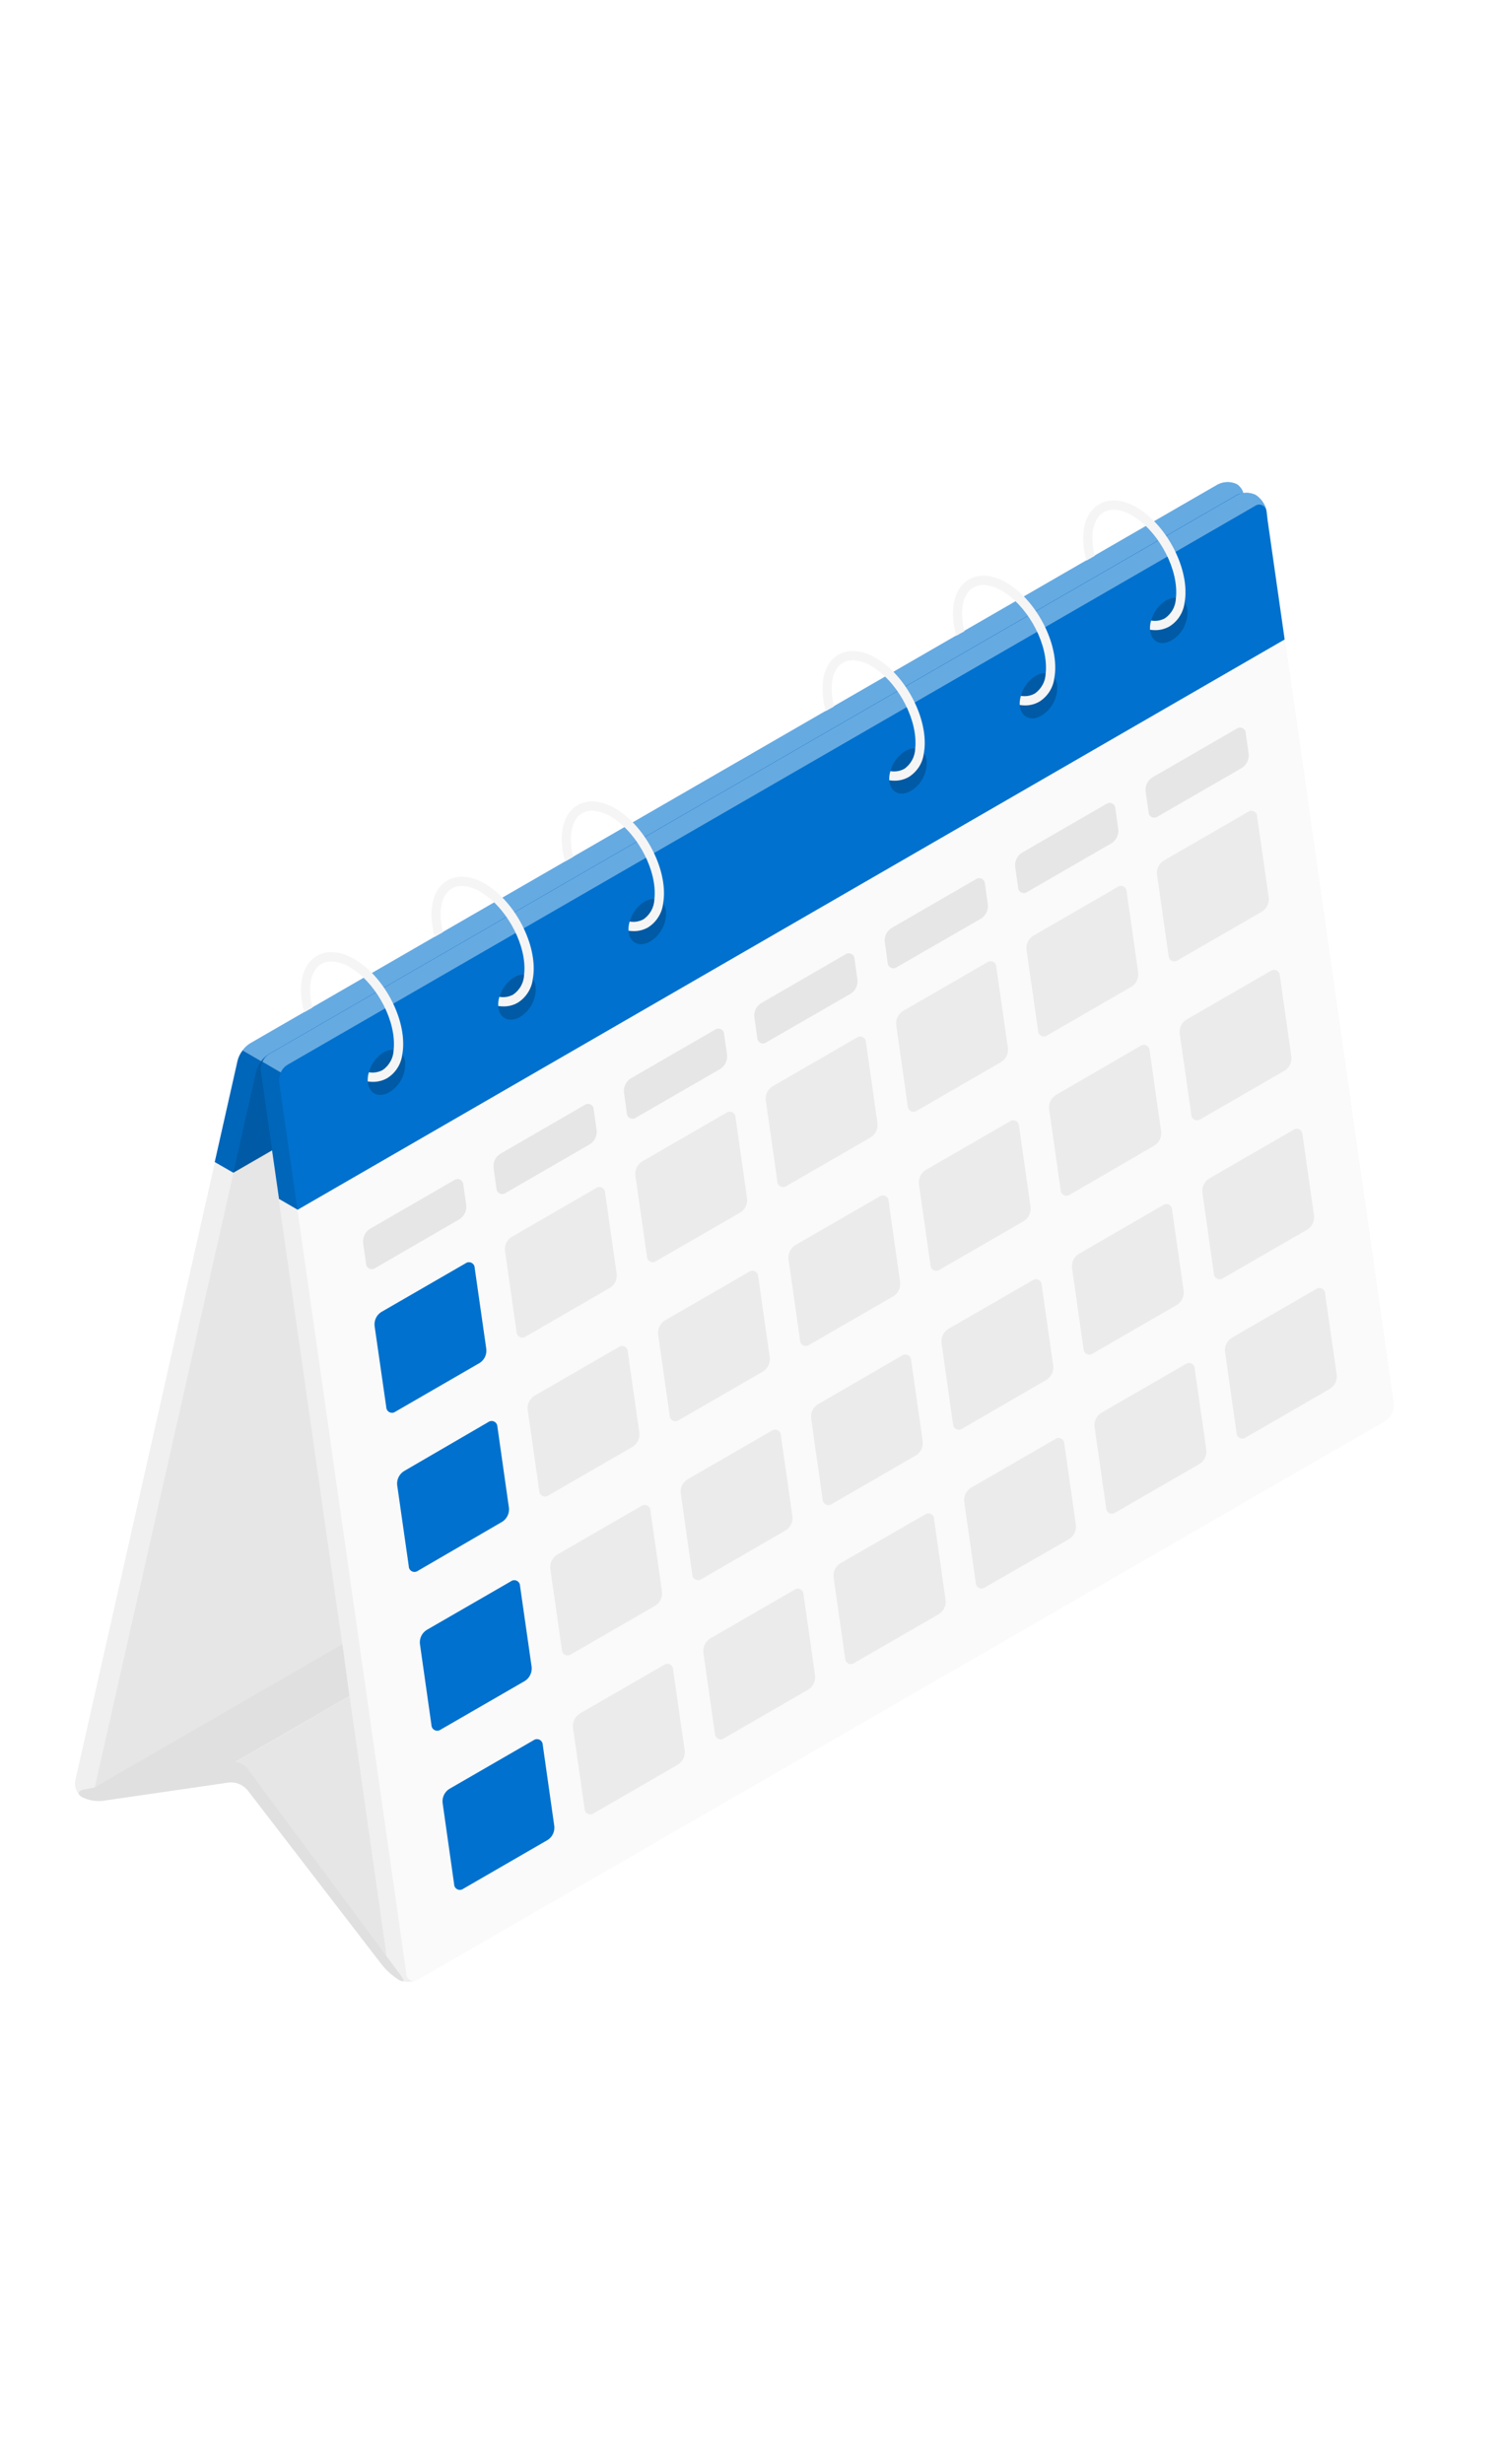 <svg width="56" height="92" viewBox="0 0 40 44" fill="none" xmlns="http://www.w3.org/2000/svg">
<g filter="url(#filter0_d_976_5820)">
<path d="M2.19 35.068C2.119 35.021 2.064 34.954 2.032 34.875C2 34.797 1.992 34.71 2.009 34.627L6.348 15.424C6.4 15.239 6.518 15.078 6.679 14.973L32.496 0.07C32.575 0.028 32.663 0.005 32.752 0.004C32.841 0.002 32.93 0.022 33.01 0.061C33.08 0.109 33.133 0.176 33.165 0.254C33.197 0.332 33.205 0.418 33.188 0.5L28.848 19.703C28.795 19.889 28.677 20.049 28.515 20.154L2.704 35.057C2.625 35.099 2.537 35.123 2.448 35.124C2.359 35.126 2.27 35.107 2.19 35.068Z" fill="#F0F0F0"/>
<path d="M6.844 15.707L2.506 34.916C2.469 35.08 2.557 35.147 2.704 35.062L28.521 20.159C28.683 20.054 28.801 19.894 28.854 19.708L33.188 0.499C33.224 0.334 33.136 0.269 32.989 0.353L7.172 15.256C7.012 15.362 6.896 15.522 6.844 15.707Z" fill="#E6E6E6"/>
<path d="M33.502 0.342C33.421 0.303 33.333 0.284 33.244 0.285C33.154 0.287 33.067 0.31 32.988 0.352L7.171 15.255C7.096 15.303 7.036 15.371 6.997 15.451C6.958 15.531 6.941 15.621 6.949 15.71L10.347 39.495C10.364 39.585 10.398 39.671 10.448 39.747C10.498 39.824 10.563 39.89 10.639 39.941C10.72 39.98 10.808 40 10.897 39.998C10.986 39.996 11.074 39.974 11.152 39.931L36.964 25.032C37.039 24.983 37.1 24.915 37.139 24.835C37.178 24.754 37.194 24.665 37.186 24.576L33.799 0.788C33.782 0.698 33.747 0.612 33.696 0.535C33.645 0.458 33.579 0.393 33.502 0.342Z" fill="#F0F0F0"/>
<path d="M7.451 16L10.844 39.785C10.845 39.82 10.855 39.855 10.874 39.885C10.894 39.915 10.921 39.939 10.953 39.954C10.985 39.969 11.02 39.976 11.055 39.972C11.091 39.969 11.124 39.956 11.152 39.934L36.965 25.035C37.04 24.986 37.1 24.918 37.139 24.837C37.178 24.757 37.194 24.668 37.186 24.578L33.799 0.791C33.799 0.756 33.789 0.721 33.77 0.691C33.751 0.661 33.724 0.637 33.691 0.621C33.66 0.605 33.624 0.599 33.589 0.602C33.553 0.606 33.519 0.619 33.491 0.641L7.674 15.544C7.599 15.592 7.538 15.66 7.499 15.741C7.46 15.821 7.443 15.911 7.451 16Z" fill="#FAFAFA"/>
<path d="M2.529 34.809L9.136 30.992L9.328 32.375L6.298 34.124C6.298 34.124 5.491 34.411 5.17 34.492C4.85 34.572 2.529 34.809 2.529 34.809Z" fill="#E0E0E0"/>
<path d="M9.331 32.375L10.322 39.325L6.302 34.125L9.331 32.375Z" fill="#E6E6E6"/>
<path d="M10.204 39.559L6.601 34.879C6.541 34.809 6.465 34.755 6.38 34.72C6.295 34.686 6.203 34.672 6.111 34.68L2.742 35.169C2.552 35.19 2.36 35.155 2.19 35.069C2.053 34.991 2.076 34.9 2.241 34.868L6.114 34.123C6.205 34.109 6.297 34.12 6.383 34.152C6.469 34.185 6.545 34.239 6.603 34.31L10.706 39.841C10.806 39.977 10.777 40.022 10.64 39.942C10.475 39.839 10.328 39.71 10.204 39.559Z" fill="#E0E0E0"/>
<path d="M33.194 0.404C33.193 0.335 33.176 0.267 33.143 0.206C33.11 0.146 33.063 0.094 33.005 0.056C32.925 0.018 32.836 -0.002 32.747 0C32.658 0.002 32.57 0.024 32.491 0.066L6.674 14.969C6.595 15.018 6.527 15.082 6.472 15.157C6.412 15.235 6.367 15.325 6.341 15.42L5.73 18.133L6.226 18.418L32.576 3.209L33.188 0.498C33.193 0.467 33.196 0.435 33.195 0.404H33.194Z" fill="#0071CE"/>
<path opacity="0.2" d="M33.188 0.499C33.224 0.334 33.136 0.269 32.989 0.353L7.172 15.256C7.011 15.361 6.893 15.521 6.841 15.707L6.229 18.419L32.576 3.21L33.188 0.499Z" fill="black"/>
<path opacity="0.1" d="M6.974 15.444C6.913 15.521 6.869 15.61 6.844 15.706L6.232 18.418L5.735 18.132L6.347 15.419C6.373 15.324 6.418 15.234 6.478 15.156L6.974 15.444Z" fill="black"/>
<path opacity="0.4" d="M33.193 0.404C33.181 0.312 33.102 0.281 32.988 0.353L7.171 15.255C7.092 15.304 7.023 15.369 6.969 15.445L6.472 15.157C6.527 15.082 6.595 15.018 6.674 14.969L32.491 0.066C32.57 0.024 32.658 0.002 32.747 0C32.836 -0.002 32.925 0.018 33.005 0.056C33.063 0.094 33.11 0.146 33.143 0.206C33.176 0.267 33.193 0.335 33.193 0.404Z" fill="white"/>
<path d="M33.825 1.016L33.799 0.788C33.797 0.777 33.795 0.766 33.792 0.755C33.792 0.752 33.792 0.749 33.792 0.746C33.75 0.581 33.65 0.437 33.509 0.342C33.429 0.303 33.34 0.284 33.251 0.285C33.162 0.287 33.074 0.31 32.995 0.352L7.178 15.255C7.1 15.303 7.038 15.374 7.001 15.458C6.963 15.536 6.947 15.623 6.957 15.71L7.446 19.117L7.943 19.405L34.28 4.197L33.825 1.016Z" fill="#0071CE"/>
<path opacity="0.1" d="M7.938 19.404L7.441 19.117L6.952 15.709C6.942 15.623 6.958 15.535 6.996 15.457L7.494 15.743C7.455 15.821 7.439 15.909 7.448 15.995L7.938 19.404Z" fill="black"/>
<path opacity="0.4" d="M33.785 0.746C33.778 0.715 33.763 0.686 33.742 0.663C33.721 0.639 33.694 0.621 33.665 0.61C33.635 0.599 33.603 0.596 33.572 0.601C33.541 0.606 33.511 0.619 33.486 0.638L7.669 15.541C7.59 15.589 7.529 15.66 7.492 15.744L7.003 15.458C7.041 15.374 7.103 15.303 7.181 15.253L32.998 0.352C33.077 0.31 33.164 0.287 33.254 0.285C33.343 0.284 33.431 0.303 33.512 0.342C33.649 0.439 33.746 0.582 33.785 0.746Z" fill="white"/>
<path d="M14.791 35.842L14.483 33.675C14.482 33.647 14.474 33.619 14.459 33.596C14.444 33.572 14.423 33.552 14.398 33.54C14.372 33.527 14.344 33.522 14.316 33.524C14.288 33.526 14.261 33.536 14.238 33.553L11.988 34.852C11.927 34.891 11.879 34.946 11.847 35.011C11.816 35.075 11.803 35.148 11.81 35.219L12.118 37.391C12.118 37.419 12.126 37.447 12.14 37.471C12.155 37.496 12.177 37.515 12.202 37.528C12.227 37.541 12.256 37.546 12.284 37.544C12.312 37.541 12.34 37.531 12.362 37.514L14.612 36.214C14.674 36.175 14.724 36.12 14.755 36.054C14.787 35.988 14.799 35.915 14.791 35.842Z" fill="#0071CE"/>
<path d="M18.271 33.834L17.961 31.669C17.961 31.64 17.953 31.612 17.938 31.588C17.924 31.564 17.902 31.544 17.877 31.532C17.851 31.519 17.823 31.514 17.795 31.516C17.766 31.519 17.739 31.529 17.717 31.546L15.466 32.844C15.406 32.883 15.357 32.938 15.326 33.003C15.295 33.068 15.282 33.14 15.289 33.212L15.599 35.378C15.599 35.407 15.607 35.435 15.621 35.459C15.636 35.483 15.658 35.502 15.683 35.515C15.709 35.528 15.737 35.533 15.765 35.531C15.794 35.528 15.821 35.518 15.843 35.501L18.093 34.201C18.154 34.163 18.203 34.108 18.234 34.043C18.266 33.978 18.278 33.906 18.271 33.834Z" fill="#EBEBEB"/>
<path d="M21.751 31.83L21.441 29.665C21.441 29.636 21.433 29.608 21.418 29.584C21.404 29.56 21.382 29.541 21.357 29.528C21.331 29.515 21.303 29.51 21.275 29.512C21.246 29.515 21.219 29.525 21.197 29.542L18.945 30.843C18.885 30.882 18.836 30.937 18.805 31.002C18.773 31.066 18.761 31.138 18.768 31.21L19.077 33.377C19.077 33.405 19.085 33.433 19.1 33.457C19.115 33.481 19.137 33.501 19.162 33.514C19.187 33.526 19.216 33.532 19.244 33.529C19.272 33.527 19.299 33.516 19.322 33.499L21.572 32.2C21.634 32.161 21.683 32.106 21.714 32.041C21.746 31.975 21.759 31.902 21.751 31.83Z" fill="#EBEBEB"/>
<path d="M25.234 29.824L24.925 27.657C24.925 27.628 24.917 27.601 24.902 27.576C24.887 27.552 24.866 27.533 24.84 27.52C24.815 27.507 24.786 27.502 24.758 27.505C24.73 27.507 24.703 27.517 24.68 27.535L22.42 28.836C22.36 28.875 22.311 28.93 22.279 28.995C22.248 29.059 22.235 29.132 22.243 29.203L22.552 31.369C22.552 31.398 22.56 31.425 22.575 31.45C22.59 31.474 22.611 31.493 22.637 31.506C22.662 31.519 22.691 31.524 22.719 31.521C22.747 31.519 22.774 31.509 22.797 31.491L25.047 30.193C25.11 30.155 25.161 30.101 25.194 30.035C25.227 29.97 25.241 29.897 25.234 29.824Z" fill="#EBEBEB"/>
<path d="M28.71 27.817L28.401 25.645C28.401 25.617 28.393 25.589 28.378 25.565C28.363 25.541 28.342 25.521 28.316 25.508C28.291 25.496 28.262 25.49 28.234 25.493C28.206 25.495 28.179 25.506 28.156 25.523L25.906 26.822C25.845 26.861 25.797 26.916 25.765 26.98C25.734 27.045 25.721 27.118 25.729 27.189L26.038 29.355C26.038 29.383 26.046 29.411 26.061 29.435C26.076 29.459 26.097 29.479 26.123 29.492C26.148 29.505 26.177 29.51 26.205 29.507C26.233 29.505 26.26 29.494 26.283 29.477L28.538 28.182C28.597 28.142 28.645 28.087 28.675 28.023C28.705 27.959 28.718 27.888 28.71 27.817Z" fill="#EBEBEB"/>
<path d="M32.19 25.812L31.881 23.645C31.881 23.617 31.873 23.589 31.858 23.565C31.843 23.541 31.821 23.521 31.796 23.508C31.77 23.496 31.742 23.49 31.714 23.493C31.686 23.495 31.659 23.506 31.636 23.523L29.386 24.822C29.325 24.861 29.276 24.916 29.245 24.98C29.213 25.045 29.201 25.118 29.208 25.189L29.517 27.36C29.517 27.388 29.524 27.416 29.539 27.44C29.554 27.464 29.576 27.484 29.601 27.497C29.627 27.509 29.655 27.515 29.683 27.512C29.712 27.51 29.739 27.499 29.761 27.482L32.011 26.183C32.073 26.144 32.122 26.088 32.154 26.023C32.185 25.957 32.198 25.884 32.19 25.812Z" fill="#EBEBEB"/>
<path d="M35.67 23.812L35.36 21.645C35.36 21.617 35.352 21.589 35.337 21.565C35.322 21.541 35.301 21.521 35.276 21.508C35.25 21.496 35.222 21.49 35.194 21.493C35.165 21.495 35.138 21.506 35.116 21.523L32.865 22.822C32.805 22.861 32.756 22.916 32.725 22.981C32.694 23.045 32.681 23.118 32.688 23.189L32.996 25.356C32.997 25.384 33.005 25.412 33.02 25.436C33.035 25.46 33.056 25.479 33.082 25.492C33.107 25.504 33.135 25.51 33.163 25.507C33.191 25.505 33.218 25.495 33.241 25.479L35.491 24.179C35.552 24.14 35.601 24.086 35.633 24.021C35.664 23.956 35.677 23.884 35.67 23.812Z" fill="#EBEBEB"/>
<path d="M14.187 31.601L13.877 29.437C13.877 29.409 13.869 29.381 13.854 29.357C13.839 29.333 13.817 29.314 13.792 29.301C13.767 29.289 13.739 29.283 13.71 29.286C13.682 29.288 13.655 29.298 13.633 29.315L11.382 30.614C11.322 30.653 11.273 30.708 11.242 30.772C11.21 30.837 11.198 30.909 11.205 30.981L11.513 33.148C11.514 33.176 11.522 33.204 11.537 33.228C11.552 33.252 11.573 33.271 11.598 33.283C11.624 33.296 11.652 33.301 11.68 33.299C11.708 33.297 11.735 33.287 11.758 33.27L14.008 31.971C14.069 31.932 14.118 31.876 14.149 31.811C14.181 31.746 14.194 31.673 14.187 31.601Z" fill="#0071CE"/>
<path d="M17.666 29.596L17.357 27.429C17.356 27.401 17.348 27.373 17.333 27.349C17.318 27.326 17.297 27.306 17.271 27.294C17.246 27.281 17.218 27.276 17.19 27.278C17.162 27.28 17.135 27.29 17.112 27.307L14.862 28.606C14.801 28.645 14.753 28.7 14.721 28.765C14.69 28.829 14.677 28.902 14.684 28.973L14.993 31.14C14.993 31.168 15.001 31.196 15.017 31.22C15.031 31.244 15.053 31.263 15.078 31.276C15.103 31.288 15.132 31.294 15.16 31.291C15.188 31.289 15.215 31.279 15.238 31.262L17.488 29.963C17.548 29.924 17.597 29.869 17.628 29.805C17.66 29.74 17.673 29.668 17.666 29.596Z" fill="#EBEBEB"/>
<path d="M21.146 27.588L20.837 25.421C20.836 25.393 20.828 25.366 20.813 25.342C20.798 25.318 20.777 25.298 20.752 25.286C20.726 25.273 20.698 25.268 20.67 25.27C20.642 25.272 20.615 25.282 20.592 25.299L18.342 26.598C18.281 26.637 18.233 26.692 18.201 26.757C18.17 26.822 18.157 26.894 18.165 26.965L18.473 29.132C18.473 29.161 18.481 29.188 18.496 29.212C18.512 29.236 18.533 29.255 18.558 29.268C18.583 29.28 18.611 29.286 18.64 29.284C18.668 29.281 18.695 29.271 18.718 29.255L20.968 27.955C21.028 27.916 21.077 27.861 21.108 27.797C21.14 27.732 21.153 27.66 21.146 27.588Z" fill="#EBEBEB"/>
<path d="M24.622 25.584L24.313 23.417C24.312 23.389 24.304 23.362 24.289 23.338C24.274 23.314 24.253 23.294 24.228 23.282C24.202 23.269 24.174 23.264 24.146 23.266C24.118 23.268 24.091 23.279 24.068 23.295L21.82 24.597C21.76 24.636 21.711 24.691 21.68 24.755C21.649 24.82 21.636 24.892 21.643 24.964L21.951 27.131C21.952 27.159 21.96 27.187 21.975 27.21C21.99 27.234 22.011 27.254 22.037 27.266C22.062 27.279 22.09 27.284 22.118 27.282C22.146 27.28 22.173 27.27 22.196 27.253L24.446 25.954C24.507 25.914 24.555 25.859 24.586 25.794C24.617 25.729 24.63 25.656 24.622 25.584Z" fill="#EBEBEB"/>
<path d="M28.106 23.576L27.797 21.411C27.797 21.382 27.789 21.355 27.774 21.33C27.759 21.306 27.737 21.287 27.712 21.274C27.686 21.261 27.658 21.256 27.63 21.258C27.602 21.261 27.575 21.271 27.552 21.288L25.3 22.587C25.24 22.625 25.191 22.68 25.16 22.745C25.129 22.81 25.116 22.882 25.123 22.954L25.431 25.121C25.432 25.149 25.44 25.176 25.455 25.2C25.47 25.224 25.491 25.243 25.517 25.256C25.542 25.269 25.57 25.274 25.598 25.272C25.626 25.27 25.653 25.259 25.676 25.243L27.926 23.941C27.987 23.902 28.035 23.848 28.067 23.784C28.099 23.72 28.112 23.648 28.106 23.576Z" fill="#EBEBEB"/>
<path d="M31.586 21.571L31.276 19.407C31.276 19.378 31.268 19.351 31.253 19.326C31.239 19.302 31.217 19.283 31.192 19.27C31.166 19.257 31.138 19.252 31.11 19.255C31.081 19.257 31.054 19.267 31.032 19.285L28.783 20.585C28.722 20.624 28.673 20.679 28.642 20.744C28.611 20.808 28.598 20.881 28.605 20.952L28.914 23.118C28.914 23.146 28.922 23.174 28.937 23.198C28.952 23.221 28.974 23.241 28.999 23.253C29.024 23.266 29.052 23.271 29.081 23.269C29.109 23.267 29.136 23.257 29.158 23.24L31.409 21.941C31.469 21.902 31.518 21.846 31.549 21.781C31.581 21.716 31.593 21.643 31.586 21.571Z" fill="#EBEBEB"/>
<path d="M35.065 19.566L34.756 17.399C34.756 17.371 34.748 17.343 34.733 17.319C34.718 17.294 34.697 17.275 34.671 17.262C34.646 17.25 34.617 17.244 34.589 17.247C34.561 17.249 34.534 17.26 34.511 17.277L32.26 18.576C32.199 18.615 32.151 18.67 32.12 18.735C32.089 18.799 32.076 18.872 32.084 18.943L32.392 21.109C32.392 21.137 32.4 21.165 32.416 21.189C32.431 21.212 32.452 21.232 32.477 21.244C32.502 21.257 32.531 21.262 32.559 21.26C32.587 21.258 32.614 21.248 32.636 21.231L34.887 19.933C34.947 19.894 34.996 19.839 35.027 19.774C35.059 19.71 35.072 19.638 35.065 19.566Z" fill="#EBEBEB"/>
<path d="M13.581 27.358L13.273 25.191C13.272 25.163 13.264 25.135 13.249 25.111C13.234 25.087 13.213 25.068 13.188 25.055C13.162 25.043 13.134 25.037 13.106 25.04C13.078 25.042 13.051 25.052 13.028 25.069L10.775 26.379C10.715 26.418 10.667 26.473 10.635 26.538C10.604 26.602 10.591 26.674 10.598 26.746L10.908 28.912C10.908 28.94 10.915 28.968 10.93 28.992C10.945 29.016 10.967 29.036 10.992 29.049C11.018 29.061 11.046 29.067 11.074 29.064C11.102 29.061 11.13 29.051 11.152 29.034L13.404 27.725C13.464 27.686 13.513 27.631 13.544 27.566C13.575 27.502 13.588 27.429 13.581 27.358Z" fill="#0071CE"/>
<path d="M17.061 25.358L16.752 23.191C16.752 23.163 16.744 23.135 16.729 23.111C16.714 23.087 16.692 23.068 16.667 23.055C16.642 23.043 16.614 23.037 16.586 23.04C16.558 23.042 16.53 23.052 16.508 23.069L14.258 24.368C14.197 24.407 14.149 24.462 14.117 24.527C14.086 24.591 14.073 24.663 14.08 24.735L14.39 26.902C14.39 26.93 14.398 26.958 14.413 26.982C14.428 27.005 14.45 27.025 14.475 27.037C14.5 27.05 14.528 27.055 14.556 27.053C14.585 27.051 14.612 27.041 14.634 27.024L16.885 25.725C16.945 25.686 16.993 25.631 17.024 25.566C17.056 25.501 17.068 25.429 17.061 25.358Z" fill="#EBEBEB"/>
<path d="M20.541 23.35L20.232 21.183C20.232 21.155 20.224 21.127 20.209 21.103C20.194 21.079 20.172 21.06 20.147 21.047C20.122 21.035 20.094 21.029 20.066 21.032C20.037 21.034 20.011 21.044 19.988 21.061L17.738 22.36C17.677 22.399 17.629 22.454 17.598 22.519C17.566 22.584 17.553 22.656 17.56 22.727L17.87 24.894C17.87 24.922 17.878 24.95 17.893 24.974C17.908 24.998 17.93 25.017 17.955 25.029C17.98 25.042 18.008 25.048 18.036 25.045C18.065 25.043 18.091 25.033 18.114 25.016L20.364 23.717C20.425 23.678 20.473 23.623 20.504 23.558C20.535 23.494 20.548 23.421 20.541 23.35Z" fill="#EBEBEB"/>
<path d="M24.02 21.342L23.712 19.175C23.712 19.147 23.704 19.119 23.689 19.096C23.674 19.072 23.652 19.052 23.627 19.04C23.602 19.027 23.573 19.022 23.545 19.024C23.517 19.026 23.49 19.036 23.468 19.053L21.217 20.352C21.157 20.391 21.109 20.446 21.078 20.511C21.046 20.576 21.033 20.648 21.04 20.719L21.349 22.886C21.35 22.915 21.358 22.942 21.373 22.966C21.388 22.99 21.41 23.009 21.435 23.022C21.46 23.034 21.488 23.04 21.516 23.038C21.544 23.035 21.571 23.025 21.594 23.009L23.844 21.709C23.905 21.67 23.953 21.615 23.984 21.55C24.015 21.486 24.028 21.414 24.02 21.342Z" fill="#EBEBEB"/>
<path d="M27.5 19.338L27.192 17.171C27.191 17.143 27.183 17.116 27.168 17.092C27.153 17.068 27.132 17.048 27.107 17.036C27.081 17.023 27.053 17.018 27.025 17.02C26.997 17.022 26.97 17.032 26.947 17.049L24.697 18.348C24.637 18.387 24.588 18.442 24.557 18.507C24.526 18.572 24.513 18.644 24.52 18.715L24.829 20.882C24.829 20.911 24.838 20.938 24.853 20.962C24.868 20.986 24.889 21.005 24.914 21.018C24.94 21.03 24.968 21.036 24.996 21.034C25.024 21.031 25.051 21.021 25.074 21.005L27.324 19.705C27.384 19.666 27.433 19.611 27.464 19.547C27.495 19.482 27.508 19.41 27.5 19.338Z" fill="#EBEBEB"/>
<path d="M30.985 17.326L30.677 15.16C30.676 15.131 30.668 15.104 30.653 15.08C30.638 15.056 30.617 15.037 30.592 15.024C30.566 15.011 30.538 15.006 30.51 15.008C30.482 15.011 30.455 15.021 30.432 15.037L28.171 16.348C28.111 16.387 28.062 16.442 28.031 16.506C28 16.571 27.987 16.643 27.994 16.715L28.303 18.882C28.303 18.91 28.312 18.937 28.327 18.961C28.342 18.985 28.363 19.005 28.388 19.017C28.414 19.03 28.442 19.035 28.47 19.033C28.498 19.031 28.525 19.021 28.548 19.004L30.803 17.694C30.864 17.655 30.914 17.601 30.946 17.536C30.979 17.471 30.992 17.399 30.985 17.326Z" fill="#EBEBEB"/>
<path d="M34.46 15.325L34.151 13.16C34.151 13.131 34.143 13.104 34.128 13.08C34.113 13.056 34.091 13.037 34.066 13.024C34.041 13.011 34.013 13.006 33.984 13.008C33.956 13.011 33.929 13.021 33.907 13.037L31.657 14.335C31.596 14.374 31.548 14.429 31.516 14.494C31.485 14.559 31.472 14.631 31.479 14.703L31.789 16.869C31.789 16.898 31.797 16.925 31.812 16.949C31.827 16.973 31.849 16.992 31.874 17.005C31.899 17.017 31.927 17.023 31.955 17.021C31.984 17.018 32.011 17.008 32.033 16.992L34.288 15.69C34.348 15.651 34.395 15.596 34.425 15.532C34.455 15.467 34.467 15.396 34.46 15.325Z" fill="#EBEBEB"/>
<path d="M12.977 23.123L12.667 20.958C12.667 20.929 12.659 20.901 12.644 20.877C12.629 20.853 12.608 20.834 12.582 20.821C12.557 20.808 12.529 20.803 12.5 20.805C12.472 20.808 12.445 20.818 12.422 20.835L10.172 22.134C10.112 22.172 10.063 22.227 10.032 22.292C10.001 22.357 9.988 22.429 9.995 22.5L10.307 24.668C10.307 24.696 10.315 24.724 10.33 24.748C10.345 24.772 10.366 24.792 10.391 24.804C10.417 24.817 10.445 24.822 10.473 24.82C10.502 24.817 10.529 24.807 10.552 24.79L12.802 23.49C12.862 23.451 12.91 23.396 12.941 23.332C12.972 23.267 12.984 23.195 12.977 23.123Z" fill="#0071CE"/>
<path d="M16.456 21.119L16.147 18.954C16.147 18.925 16.139 18.898 16.124 18.873C16.109 18.849 16.088 18.83 16.062 18.817C16.037 18.804 16.008 18.799 15.98 18.801C15.952 18.804 15.925 18.814 15.902 18.831L13.652 20.131C13.591 20.169 13.542 20.224 13.511 20.289C13.48 20.354 13.467 20.426 13.475 20.498L13.784 22.664C13.784 22.692 13.792 22.72 13.807 22.744C13.822 22.768 13.843 22.788 13.869 22.8C13.894 22.813 13.922 22.818 13.951 22.816C13.979 22.813 14.006 22.803 14.029 22.786L16.279 21.486C16.34 21.448 16.388 21.393 16.42 21.328C16.451 21.263 16.464 21.191 16.456 21.119Z" fill="#EBEBEB"/>
<path d="M19.936 19.109L19.627 16.942C19.627 16.914 19.619 16.886 19.604 16.862C19.589 16.837 19.568 16.818 19.542 16.805C19.517 16.793 19.488 16.787 19.46 16.79C19.432 16.792 19.405 16.803 19.382 16.82L17.132 18.119C17.071 18.158 17.022 18.213 16.991 18.277C16.96 18.342 16.947 18.415 16.954 18.486L17.264 20.652C17.264 20.68 17.272 20.708 17.287 20.732C17.302 20.756 17.323 20.776 17.349 20.789C17.374 20.801 17.402 20.807 17.431 20.804C17.459 20.802 17.486 20.791 17.509 20.774L19.759 19.476C19.819 19.437 19.868 19.382 19.899 19.317C19.931 19.253 19.943 19.18 19.936 19.109Z" fill="#EBEBEB"/>
<path d="M23.416 17.105L23.107 14.938C23.107 14.91 23.099 14.882 23.084 14.858C23.069 14.834 23.047 14.814 23.022 14.801C22.997 14.789 22.968 14.783 22.94 14.786C22.912 14.788 22.885 14.799 22.862 14.816L20.612 16.115C20.551 16.154 20.502 16.209 20.471 16.273C20.44 16.338 20.427 16.411 20.434 16.482L20.743 18.649C20.743 18.677 20.751 18.705 20.766 18.729C20.781 18.753 20.803 18.772 20.828 18.785C20.853 18.797 20.881 18.803 20.91 18.8C20.938 18.798 20.965 18.788 20.988 18.771L23.238 17.472C23.298 17.433 23.347 17.379 23.379 17.314C23.41 17.249 23.423 17.177 23.416 17.105Z" fill="#EBEBEB"/>
<path d="M26.896 15.097L26.586 12.93C26.586 12.902 26.578 12.874 26.563 12.85C26.548 12.826 26.527 12.806 26.502 12.793C26.476 12.781 26.448 12.775 26.419 12.778C26.391 12.78 26.364 12.791 26.341 12.808L24.091 14.107C24.031 14.146 23.982 14.201 23.951 14.266C23.919 14.331 23.907 14.403 23.914 14.474L24.222 16.641C24.223 16.67 24.231 16.697 24.246 16.721C24.261 16.745 24.282 16.764 24.308 16.777C24.333 16.789 24.361 16.795 24.389 16.793C24.417 16.79 24.444 16.78 24.467 16.764L26.717 15.464C26.778 15.426 26.827 15.371 26.858 15.306C26.89 15.241 26.903 15.169 26.896 15.097Z" fill="#EBEBEB"/>
<path d="M30.373 13.089L30.064 10.922C30.064 10.894 30.056 10.866 30.041 10.842C30.026 10.818 30.004 10.798 29.979 10.786C29.954 10.773 29.925 10.768 29.897 10.77C29.869 10.773 29.841 10.783 29.819 10.8L27.569 12.1C27.508 12.138 27.459 12.193 27.428 12.258C27.397 12.323 27.384 12.395 27.391 12.467L27.701 14.632C27.701 14.661 27.709 14.688 27.724 14.712C27.739 14.736 27.761 14.755 27.786 14.768C27.811 14.78 27.84 14.786 27.868 14.784C27.896 14.781 27.923 14.771 27.945 14.755L30.196 13.455C30.256 13.417 30.305 13.362 30.336 13.297C30.367 13.233 30.38 13.161 30.373 13.089Z" fill="#EBEBEB"/>
<path d="M33.856 11.085L33.546 8.919C33.546 8.89 33.538 8.862 33.523 8.838C33.508 8.814 33.487 8.794 33.462 8.782C33.436 8.769 33.408 8.764 33.379 8.766C33.351 8.769 33.324 8.779 33.301 8.796L31.051 10.096C30.991 10.134 30.942 10.189 30.911 10.254C30.879 10.319 30.866 10.391 30.874 10.463L31.182 12.63C31.183 12.658 31.191 12.685 31.206 12.709C31.221 12.733 31.242 12.752 31.267 12.765C31.293 12.778 31.321 12.783 31.349 12.781C31.377 12.778 31.404 12.769 31.427 12.752L33.677 11.453C33.738 11.414 33.787 11.359 33.818 11.294C33.85 11.229 33.863 11.157 33.856 11.085Z" fill="#EBEBEB"/>
<path d="M12.442 19.292L12.364 18.739C12.364 18.71 12.355 18.683 12.341 18.659C12.326 18.634 12.304 18.615 12.279 18.602C12.254 18.589 12.225 18.584 12.197 18.587C12.168 18.589 12.142 18.599 12.119 18.616L9.867 19.918C9.807 19.957 9.758 20.012 9.727 20.077C9.695 20.142 9.683 20.214 9.69 20.285L9.767 20.838C9.768 20.867 9.776 20.894 9.791 20.918C9.806 20.942 9.827 20.961 9.852 20.974C9.878 20.987 9.906 20.992 9.934 20.99C9.962 20.987 9.989 20.977 10.012 20.961L12.264 19.657C12.324 19.618 12.373 19.563 12.404 19.499C12.435 19.435 12.448 19.363 12.442 19.292Z" fill="#E6E6E6"/>
<path d="M15.922 17.288L15.843 16.735C15.843 16.707 15.835 16.679 15.821 16.655C15.806 16.63 15.784 16.611 15.759 16.598C15.733 16.585 15.705 16.58 15.677 16.583C15.649 16.585 15.621 16.596 15.599 16.613L13.347 17.915C13.287 17.953 13.238 18.008 13.207 18.073C13.175 18.138 13.163 18.21 13.17 18.282L13.247 18.835C13.248 18.863 13.256 18.89 13.271 18.914C13.286 18.938 13.307 18.957 13.332 18.97C13.357 18.983 13.386 18.988 13.414 18.986C13.442 18.983 13.469 18.974 13.492 18.957L15.743 17.657C15.804 17.618 15.853 17.563 15.884 17.498C15.916 17.433 15.929 17.36 15.922 17.288Z" fill="#E6E6E6"/>
<path d="M19.402 15.279L19.323 14.726C19.323 14.698 19.315 14.67 19.3 14.646C19.285 14.622 19.264 14.603 19.238 14.591C19.213 14.578 19.185 14.572 19.157 14.575C19.128 14.577 19.102 14.587 19.079 14.604L16.827 15.905C16.767 15.944 16.718 15.999 16.687 16.064C16.655 16.129 16.643 16.201 16.65 16.273L16.727 16.826C16.727 16.854 16.735 16.882 16.75 16.906C16.765 16.93 16.786 16.95 16.812 16.962C16.837 16.975 16.865 16.98 16.894 16.978C16.922 16.975 16.949 16.965 16.972 16.948L19.223 15.649C19.284 15.609 19.333 15.554 19.364 15.489C19.396 15.424 19.409 15.351 19.402 15.279Z" fill="#E6E6E6"/>
<path d="M22.881 13.272L22.803 12.718C22.802 12.69 22.794 12.662 22.779 12.639C22.764 12.615 22.743 12.595 22.718 12.583C22.692 12.57 22.664 12.565 22.636 12.567C22.608 12.569 22.581 12.579 22.558 12.596L20.307 13.898C20.246 13.937 20.198 13.991 20.166 14.056C20.135 14.121 20.122 14.193 20.129 14.265L20.206 14.818C20.206 14.846 20.214 14.874 20.229 14.898C20.244 14.922 20.266 14.942 20.291 14.955C20.317 14.967 20.345 14.973 20.373 14.97C20.401 14.968 20.428 14.957 20.451 14.94L22.703 13.642C22.763 13.603 22.812 13.547 22.844 13.482C22.875 13.417 22.888 13.345 22.881 13.272Z" fill="#E6E6E6"/>
<path d="M26.361 11.268L26.283 10.714C26.282 10.686 26.274 10.659 26.259 10.635C26.244 10.611 26.223 10.591 26.198 10.579C26.172 10.566 26.144 10.561 26.116 10.563C26.088 10.565 26.061 10.575 26.038 10.592L23.787 11.894C23.726 11.933 23.678 11.988 23.646 12.052C23.615 12.117 23.602 12.189 23.609 12.261L23.686 12.814C23.686 12.842 23.694 12.87 23.709 12.894C23.724 12.918 23.746 12.938 23.771 12.951C23.796 12.963 23.825 12.969 23.853 12.966C23.881 12.964 23.908 12.953 23.931 12.936L26.183 11.638C26.243 11.599 26.292 11.543 26.323 11.478C26.355 11.413 26.368 11.341 26.361 11.268Z" fill="#E6E6E6"/>
<path d="M29.841 9.261L29.763 8.708C29.763 8.679 29.755 8.651 29.74 8.627C29.725 8.603 29.704 8.584 29.678 8.571C29.653 8.558 29.624 8.553 29.596 8.555C29.568 8.558 29.541 8.568 29.518 8.585L27.267 9.886C27.206 9.925 27.158 9.98 27.126 10.044C27.095 10.109 27.082 10.181 27.089 10.253L27.166 10.807C27.167 10.835 27.175 10.863 27.19 10.887C27.205 10.911 27.226 10.93 27.252 10.943C27.277 10.955 27.305 10.961 27.333 10.959C27.361 10.956 27.388 10.946 27.411 10.93L29.663 9.63C29.723 9.591 29.772 9.536 29.804 9.471C29.835 9.405 29.848 9.333 29.841 9.261Z" fill="#E6E6E6"/>
<path d="M33.32 7.253L33.243 6.7C33.243 6.671 33.235 6.644 33.22 6.619C33.205 6.595 33.183 6.576 33.158 6.563C33.133 6.55 33.104 6.545 33.076 6.547C33.048 6.55 33.021 6.56 32.998 6.577L30.748 7.877C30.687 7.916 30.638 7.97 30.607 8.035C30.576 8.1 30.563 8.172 30.57 8.244L30.647 8.797C30.648 8.825 30.656 8.853 30.671 8.877C30.686 8.901 30.707 8.92 30.733 8.932C30.758 8.945 30.786 8.951 30.814 8.948C30.842 8.946 30.869 8.936 30.892 8.919L33.143 7.62C33.204 7.581 33.252 7.526 33.283 7.461C33.314 7.396 33.327 7.324 33.32 7.253Z" fill="#E6E6E6"/>
<path opacity="0.2" d="M9.818 16.026C9.806 15.865 9.84 15.703 9.914 15.559C9.988 15.415 10.1 15.294 10.238 15.209C10.512 15.051 10.768 15.16 10.811 15.454C10.822 15.616 10.789 15.777 10.715 15.922C10.64 16.066 10.527 16.187 10.389 16.271C10.116 16.429 9.86 16.32 9.818 16.026Z" fill="black"/>
<path opacity="0.2" d="M13.301 14.023C13.29 13.862 13.323 13.7 13.397 13.556C13.471 13.412 13.584 13.291 13.722 13.206C13.996 13.047 14.252 13.156 14.294 13.451C14.306 13.612 14.272 13.774 14.198 13.918C14.123 14.062 14.011 14.182 13.872 14.267C13.598 14.42 13.343 14.311 13.301 14.023Z" fill="black"/>
<path opacity="0.2" d="M16.777 12.008C16.766 11.846 16.799 11.684 16.873 11.54C16.947 11.396 17.06 11.275 17.198 11.19C17.472 11.031 17.729 11.14 17.771 11.435C17.782 11.597 17.749 11.758 17.674 11.902C17.6 12.046 17.488 12.167 17.35 12.251C17.076 12.409 16.819 12.3 16.777 12.008Z" fill="black"/>
<path opacity="0.2" d="M23.734 7.991C23.723 7.83 23.756 7.668 23.83 7.524C23.904 7.38 24.017 7.259 24.155 7.174C24.429 7.016 24.685 7.125 24.726 7.419C24.738 7.58 24.705 7.742 24.631 7.887C24.557 8.031 24.444 8.152 24.305 8.236C24.031 8.393 23.776 8.285 23.734 7.991Z" fill="black"/>
<path opacity="0.2" d="M27.216 5.984C27.205 5.822 27.238 5.661 27.312 5.516C27.386 5.372 27.499 5.251 27.637 5.167C27.911 5.008 28.167 5.117 28.21 5.412C28.221 5.573 28.188 5.735 28.113 5.879C28.039 6.024 27.926 6.144 27.788 6.229C27.514 6.386 27.258 6.277 27.216 5.984Z" fill="black"/>
<path opacity="0.2" d="M30.693 3.976C30.681 3.815 30.715 3.653 30.789 3.509C30.863 3.365 30.975 3.244 31.114 3.159C31.388 3 31.645 3.109 31.686 3.404C31.698 3.565 31.664 3.727 31.59 3.871C31.516 4.015 31.404 4.135 31.265 4.22C30.985 4.378 30.74 4.269 30.693 3.976Z" fill="black"/>
<path d="M9.458 12.722C9.09 12.507 8.731 12.477 8.457 12.635C8.183 12.793 8.031 13.116 8.031 13.545C8.033 13.746 8.063 13.945 8.119 14.138L8.337 14.016C8.298 13.863 8.277 13.706 8.276 13.547C8.276 13.21 8.383 12.961 8.579 12.849C8.659 12.804 8.75 12.781 8.842 12.783C9.016 12.791 9.184 12.844 9.332 12.936C9.982 13.312 10.512 14.23 10.512 14.982C10.513 15.035 10.51 15.088 10.504 15.142C10.501 15.248 10.473 15.353 10.421 15.446C10.37 15.54 10.298 15.62 10.21 15.68C10.098 15.741 9.968 15.761 9.843 15.739C9.818 15.818 9.808 15.901 9.812 15.984C9.858 15.991 9.904 15.995 9.951 15.995C10.085 15.996 10.218 15.962 10.335 15.894C10.444 15.826 10.537 15.734 10.606 15.625C10.675 15.516 10.719 15.393 10.735 15.265C10.751 15.172 10.76 15.078 10.759 14.984C10.761 14.146 10.176 13.136 9.458 12.722Z" fill="#F5F5F5"/>
<path d="M12.94 10.71C12.573 10.496 12.213 10.465 11.939 10.623C11.665 10.781 11.513 11.104 11.513 11.533C11.516 11.734 11.546 11.934 11.601 12.127L11.819 12.004C11.78 11.851 11.76 11.694 11.758 11.536C11.758 11.198 11.866 10.95 12.062 10.837C12.142 10.792 12.233 10.769 12.325 10.771C12.498 10.779 12.667 10.832 12.814 10.924C13.465 11.301 13.995 12.219 13.995 12.97C13.995 13.023 13.992 13.077 13.986 13.13C13.983 13.237 13.955 13.341 13.904 13.434C13.853 13.528 13.78 13.608 13.693 13.668C13.58 13.729 13.451 13.75 13.325 13.727C13.301 13.806 13.29 13.889 13.295 13.972C13.341 13.979 13.387 13.983 13.433 13.983C13.568 13.985 13.701 13.95 13.817 13.883C13.927 13.814 14.019 13.722 14.088 13.613C14.158 13.504 14.202 13.382 14.217 13.254C14.234 13.161 14.242 13.066 14.242 12.972C14.243 12.138 13.658 11.125 12.94 10.71Z" fill="#F5F5F5"/>
<path d="M16.416 8.702C16.049 8.488 15.689 8.457 15.415 8.615C15.141 8.773 14.989 9.096 14.989 9.525C14.992 9.726 15.021 9.926 15.078 10.119L15.295 9.997C15.256 9.843 15.236 9.686 15.234 9.528C15.234 9.19 15.342 8.942 15.538 8.829C15.618 8.784 15.709 8.762 15.801 8.763C15.974 8.771 16.143 8.824 16.29 8.916C16.941 9.293 17.471 10.211 17.471 10.962C17.471 11.015 17.468 11.069 17.462 11.122C17.459 11.229 17.431 11.333 17.38 11.427C17.329 11.52 17.257 11.6 17.169 11.661C17.056 11.721 16.927 11.742 16.802 11.719C16.777 11.798 16.767 11.881 16.771 11.964C16.817 11.971 16.863 11.975 16.909 11.975C17.044 11.977 17.177 11.942 17.294 11.875C17.403 11.806 17.495 11.714 17.564 11.605C17.634 11.497 17.678 11.374 17.694 11.246C17.71 11.153 17.718 11.059 17.718 10.964C17.719 10.13 17.134 9.117 16.416 8.702Z" fill="#F5F5F5"/>
<path d="M23.374 4.69C23.007 4.476 22.648 4.446 22.374 4.603C22.099 4.761 21.948 5.084 21.948 5.514C21.95 5.715 21.98 5.914 22.036 6.107L22.254 5.985C22.215 5.832 22.194 5.674 22.192 5.516C22.192 5.178 22.3 4.93 22.496 4.818C22.576 4.773 22.667 4.75 22.759 4.751C22.933 4.76 23.101 4.812 23.248 4.904C23.899 5.281 24.429 6.199 24.429 6.95C24.43 7.004 24.427 7.057 24.421 7.111C24.418 7.217 24.389 7.321 24.338 7.415C24.287 7.508 24.215 7.589 24.127 7.649C24.015 7.709 23.885 7.73 23.76 7.708C23.735 7.787 23.725 7.87 23.729 7.952C23.775 7.96 23.821 7.963 23.867 7.963C24.002 7.965 24.135 7.93 24.252 7.863C24.361 7.794 24.453 7.702 24.523 7.594C24.592 7.485 24.636 7.362 24.652 7.234C24.668 7.141 24.677 7.047 24.676 6.953C24.677 6.118 24.093 5.105 23.374 4.69Z" fill="#F5F5F5"/>
<path d="M26.857 2.682C26.489 2.468 26.13 2.438 25.856 2.596C25.581 2.753 25.43 3.076 25.43 3.506C25.432 3.707 25.462 3.906 25.518 4.099L25.736 3.977C25.697 3.824 25.676 3.666 25.674 3.508C25.674 3.171 25.782 2.922 25.978 2.81C26.058 2.765 26.149 2.742 26.241 2.744C26.415 2.752 26.583 2.805 26.73 2.897C27.381 3.273 27.911 4.191 27.911 4.942C27.912 4.996 27.909 5.049 27.903 5.103C27.9 5.209 27.872 5.314 27.82 5.407C27.769 5.501 27.697 5.581 27.609 5.641C27.497 5.702 27.367 5.722 27.242 5.7C27.217 5.779 27.207 5.862 27.211 5.944C27.257 5.952 27.303 5.955 27.35 5.956C27.484 5.957 27.617 5.923 27.734 5.855C27.843 5.787 27.936 5.695 28.005 5.586C28.074 5.477 28.118 5.354 28.134 5.226C28.15 5.133 28.159 5.039 28.158 4.945C28.16 4.112 27.575 3.097 26.857 2.682Z" fill="#F5F5F5"/>
<path d="M30.333 0.675C29.966 0.461 29.606 0.43 29.332 0.588C29.058 0.746 28.905 1.069 28.905 1.498C28.907 1.699 28.937 1.899 28.993 2.092L29.211 1.969C29.172 1.816 29.151 1.659 29.15 1.501C29.15 1.163 29.258 0.914 29.453 0.802C29.534 0.757 29.624 0.734 29.716 0.736C29.89 0.744 30.058 0.797 30.206 0.889C30.857 1.266 31.387 2.183 31.387 2.935C31.387 2.988 31.384 3.042 31.378 3.095C31.375 3.201 31.347 3.306 31.296 3.399C31.245 3.493 31.172 3.573 31.084 3.633C30.972 3.694 30.843 3.715 30.717 3.692C30.692 3.771 30.682 3.854 30.687 3.937C30.732 3.944 30.779 3.948 30.825 3.948C30.96 3.949 31.092 3.915 31.209 3.847C31.318 3.779 31.411 3.687 31.48 3.578C31.549 3.469 31.593 3.346 31.609 3.218C31.626 3.126 31.634 3.031 31.634 2.937C31.636 2.103 31.051 1.089 30.333 0.675Z" fill="#F5F5F5"/>
</g>
<defs>
<filter id="filter0_d_976_5820" x="0" y="0" width="39.188" height="44" filterUnits="userSpaceOnUse" color-interpolation-filters="sRGB">
<feFlood flood-opacity="0" result="BackgroundImageFix"/>
<feColorMatrix in="SourceAlpha" type="matrix" values="0 0 0 0 0 0 0 0 0 0 0 0 0 0 0 0 0 0 127 0" result="hardAlpha"/>
<feOffset dy="2"/>
<feGaussianBlur stdDeviation="1"/>
<feComposite in2="hardAlpha" operator="out"/>
<feColorMatrix type="matrix" values="0 0 0 0 0 0 0 0 0 0 0 0 0 0 0 0 0 0 0.25 0"/>
<feBlend mode="normal" in2="BackgroundImageFix" result="effect1_dropShadow_976_5820"/>
<feBlend mode="normal" in="SourceGraphic" in2="effect1_dropShadow_976_5820" result="shape"/>
</filter>
</defs>
</svg>
